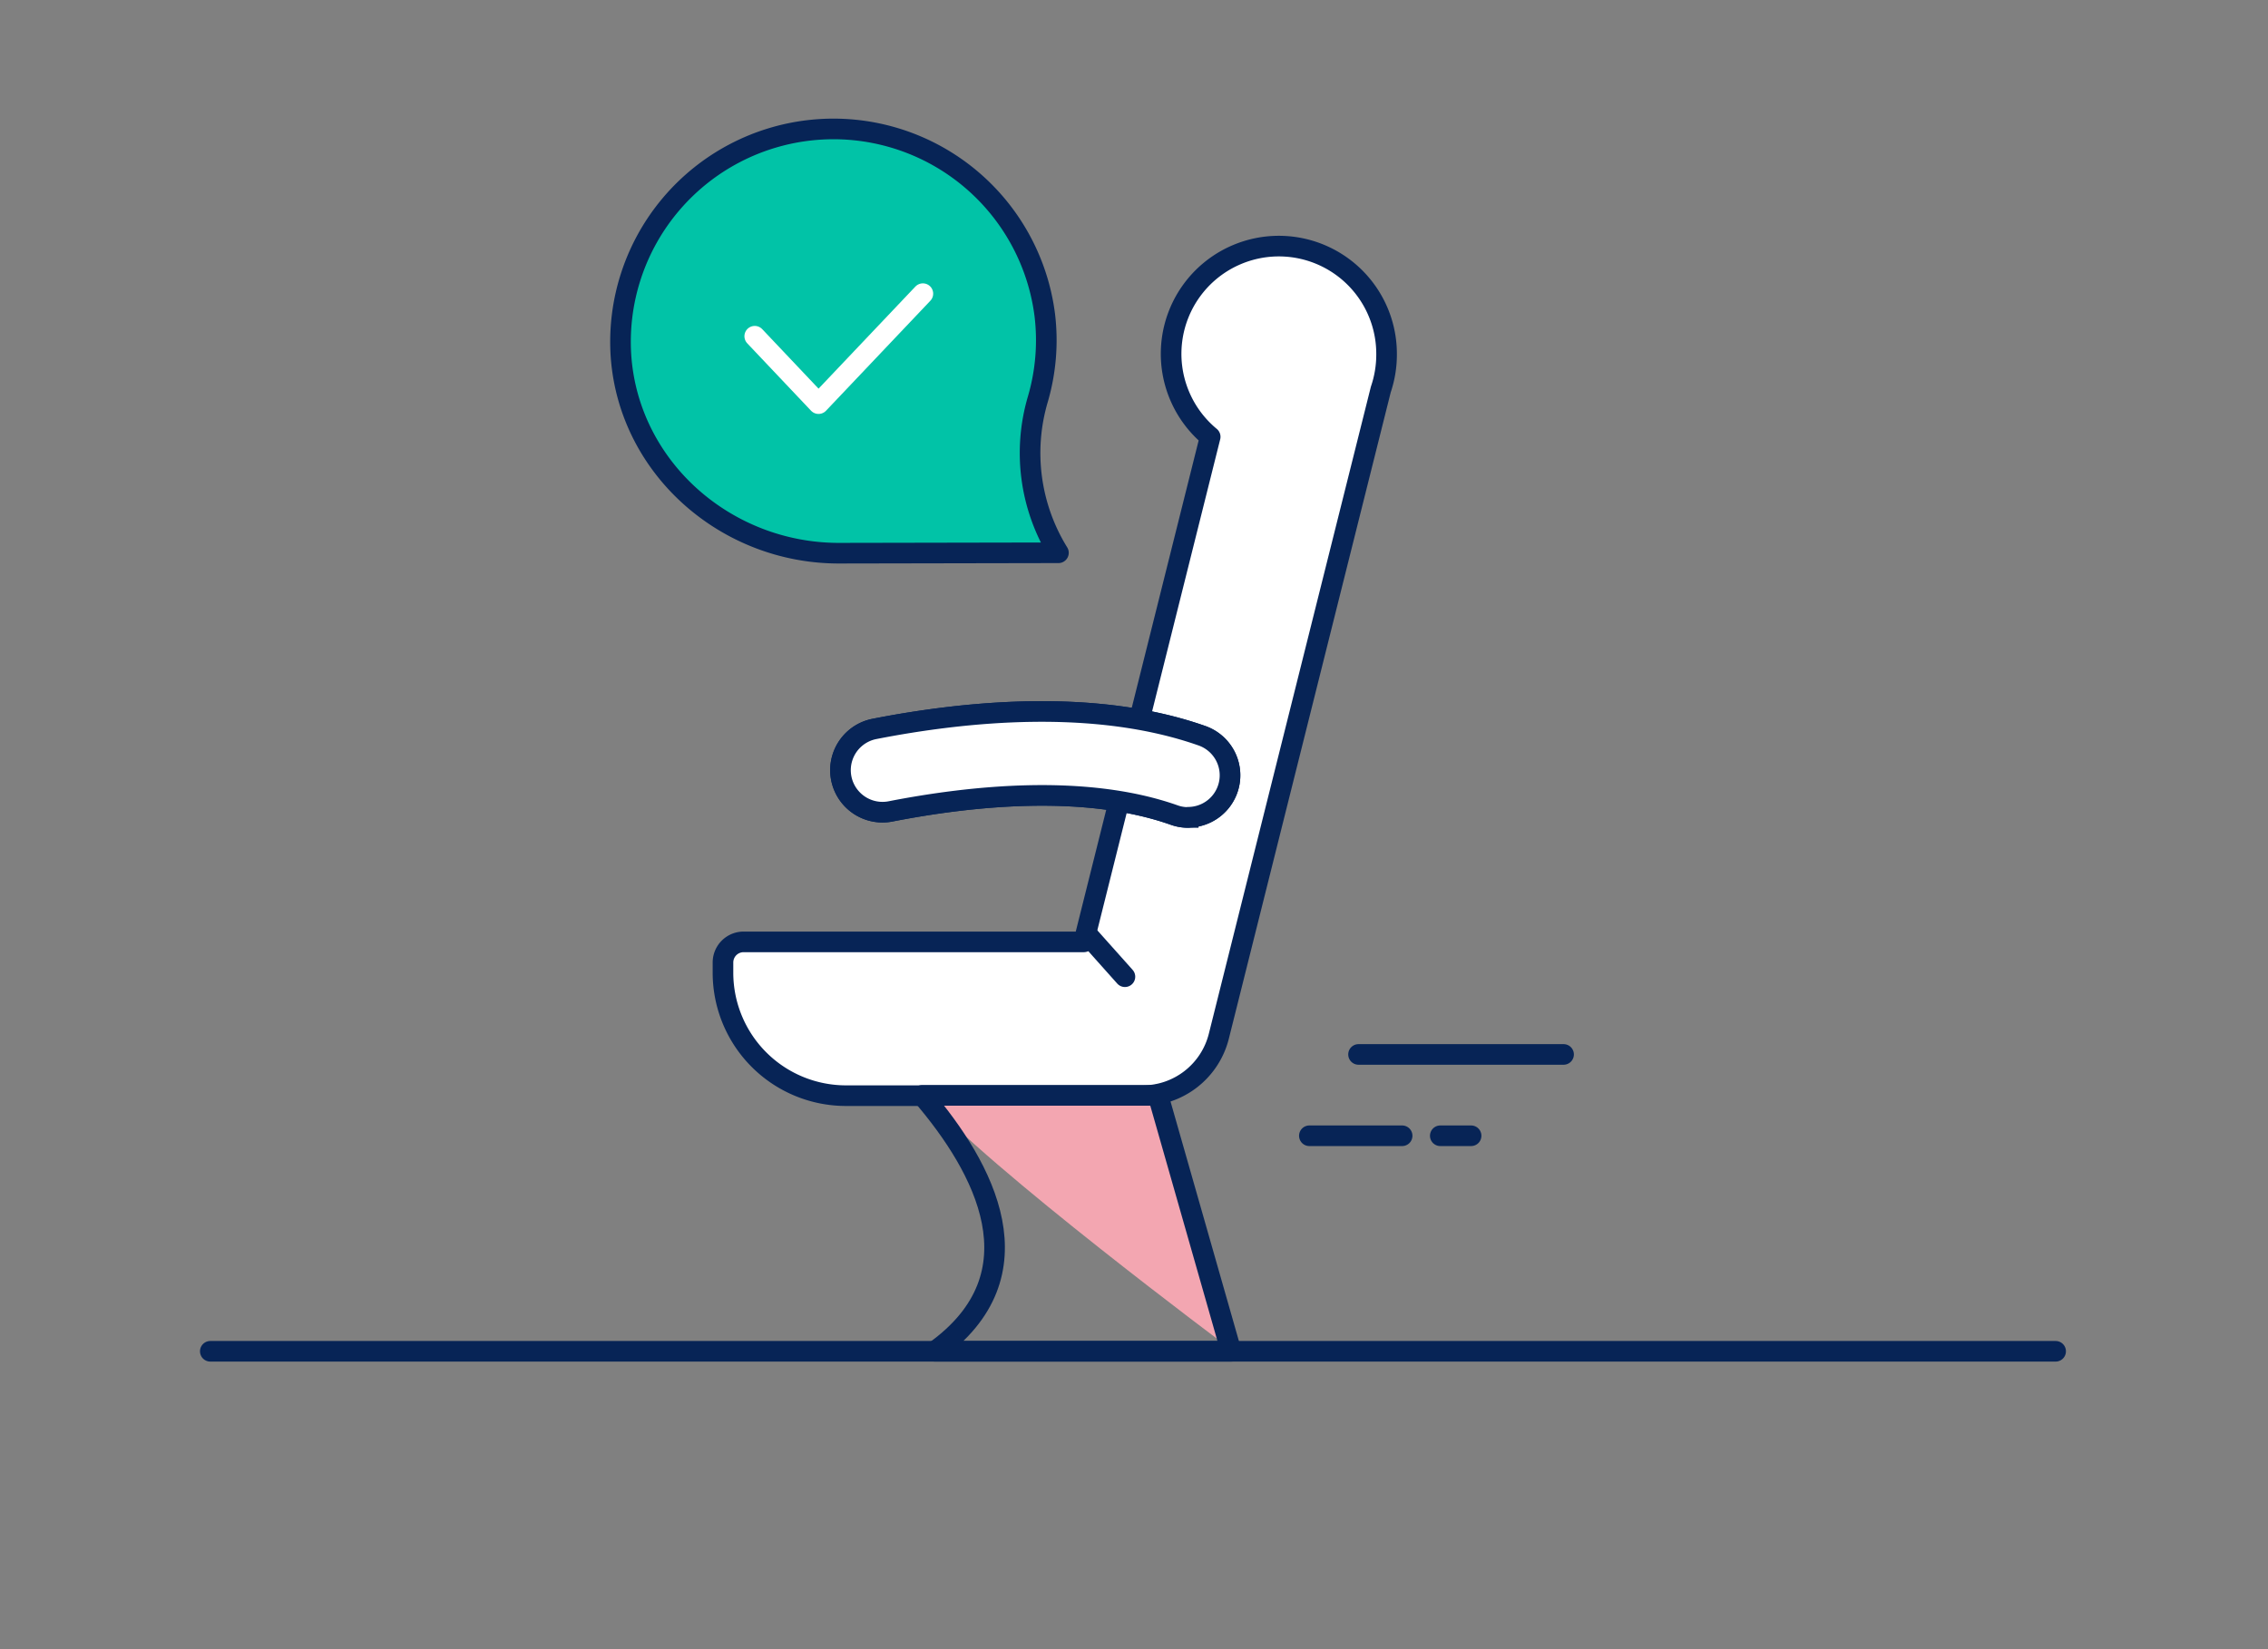 <svg id="Layer_1" data-name="Layer 1" xmlns="http://www.w3.org/2000/svg" viewBox="0 0 220 160"><rect x="0" y="0" width="220" height="160" fill="#808080" stroke="none"/><defs><style>.cls-1{fill:#fff;}.cls-1,.cls-2,.cls-4,.cls-6,.cls-7{stroke:#072456;}.cls-1,.cls-4,.cls-5,.cls-6,.cls-7{stroke-linecap:round;}.cls-1,.cls-4,.cls-5,.cls-7{stroke-linejoin:round;}.cls-1,.cls-2,.cls-4,.cls-5,.cls-6,.cls-7{stroke-width:2px;}.cls-2,.cls-4{fill:#01c3a7;}.cls-2,.cls-6{stroke-miterlimit:10;}.cls-3{fill:#f3a6b1;}.cls-5,.cls-6,.cls-7{fill:none;}.cls-5{stroke:#fff;}</style></defs><title>Dashboard_Onboard</title><path class="cls-1" d="M134.5,34.38a10.45,10.45,0,1,0-17.11,8l-12.26,49h-33a2,2,0,0,0-2,2v1a11.93,11.93,0,0,0,11.94,11.92h28.76a7.62,7.62,0,0,0,7.4-5.77l15.71-62.74A10.51,10.51,0,0,0,134.5,34.38Z"/><path class="cls-2" d="M115.26,79.31a4,4,0,0,1-1.35-.23c-8.65-3.06-19.74-1.88-27.52-.36a4.07,4.07,0,1,1-1.57-8c8.78-1.72,21.42-3,31.8.67a4.07,4.07,0,0,1-1.36,7.9Z"/><path class="cls-1" d="M115.26,79.31a4,4,0,0,1-1.35-.23c-8.65-3.06-19.74-1.88-27.52-.36a4.07,4.07,0,1,1-1.57-8c8.78-1.72,21.42-3,31.8.67a4.07,4.07,0,0,1-1.36,7.9Z"/><path class="cls-3" d="M111.59,106.27H89.68c5.95,6.91,29.53,24.48,29.53,24.48l-7-24.53C112,106.24,111.8,106.27,111.59,106.27Z"/><path class="cls-4" d="M102.67,53.63h0a18.42,18.42,0,0,1-2-14.89,20.38,20.38,0,0,0,.68-8.14,20.66,20.66,0,0,0-41.11,4c.8,10.86,10.23,19.07,21.12,19.07Z"/><polyline class="cls-5" points="73.21 32.62 79.4 39.16 89.52 28.49"/><line class="cls-6" x1="151.67" y1="102.3" x2="131.78" y2="102.3"/><line class="cls-6" x1="136.01" y1="110.19" x2="127.01" y2="110.19"/><line class="cls-6" x1="142.7" y1="110.19" x2="139.71" y2="110.19"/><path class="cls-7" d="M111.69,106.27H89.46c6,7,11.63,17.36,1.22,24.83h28.74l-7.1-24.88C112.11,106.24,111.9,106.27,111.69,106.27Z"/><line class="cls-1" x1="105.63" y1="90.85" x2="109.12" y2="94.76"/><line class="cls-6" x1="20.4" y1="131.1" x2="199.4" y2="131.1"/></svg>